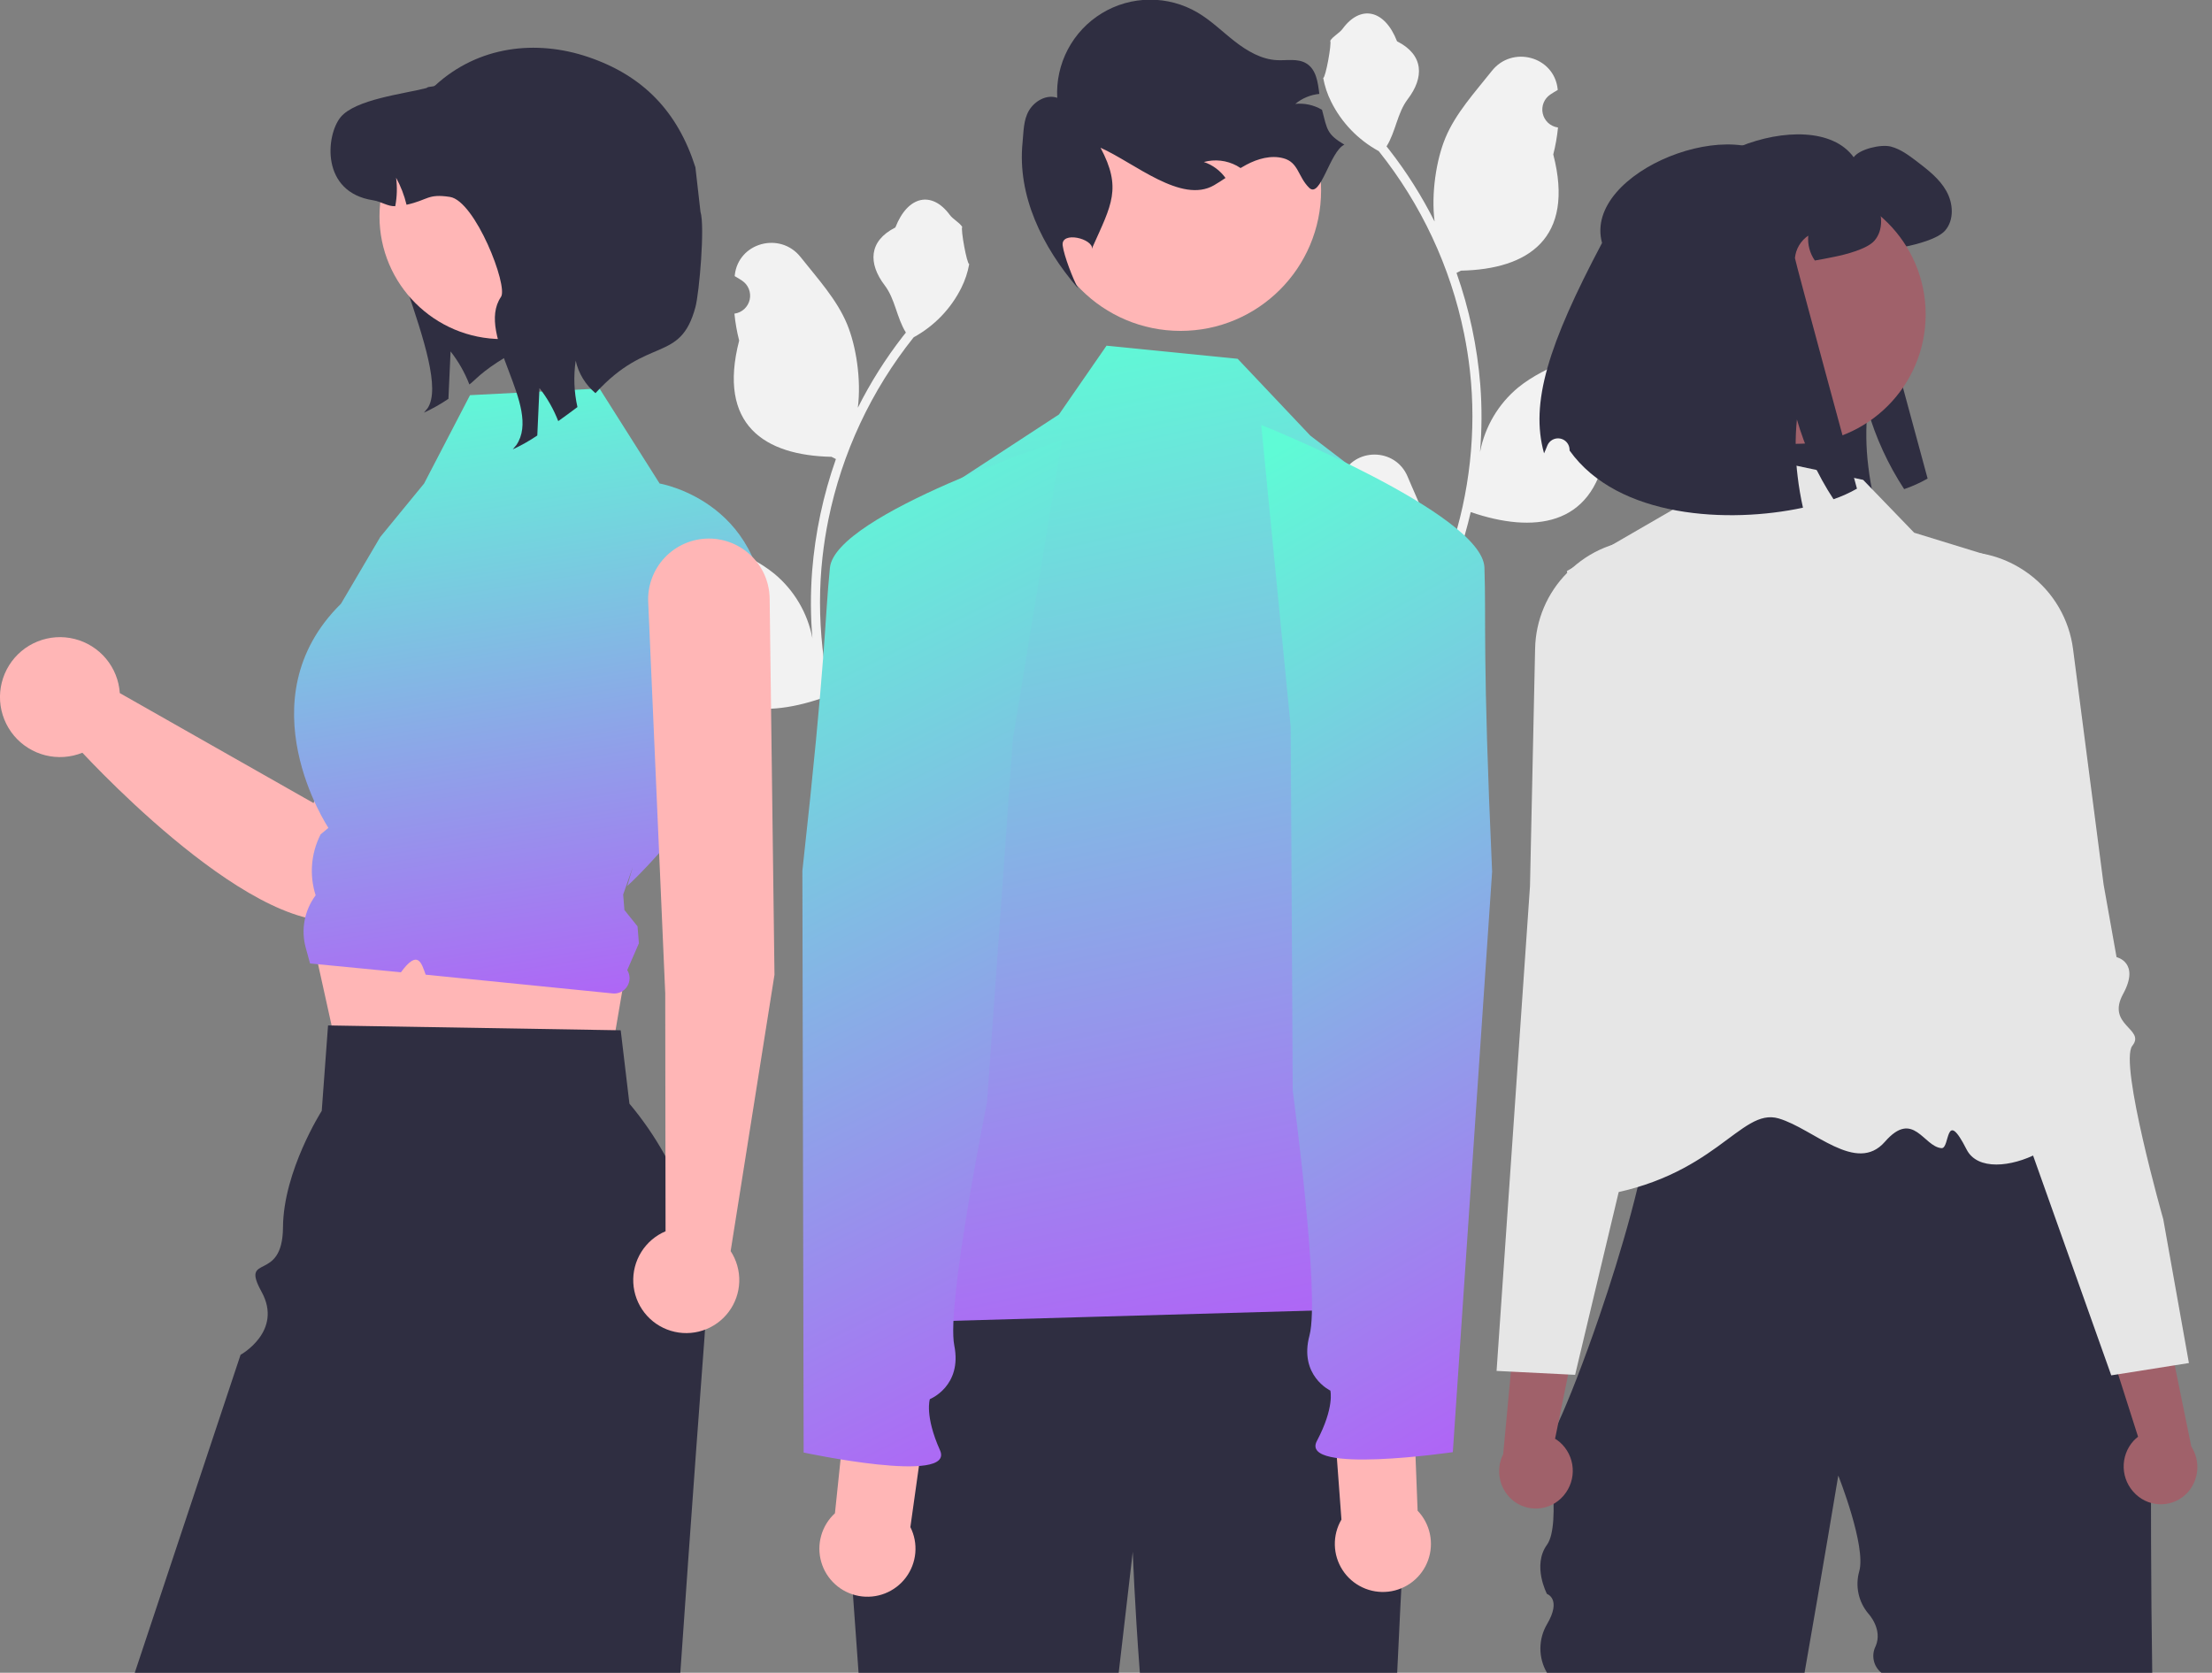 <svg width="119" height="90" viewBox="0 0 119 90" fill="none" xmlns="http://www.w3.org/2000/svg">
<rect x="0" y="0" width="119" height="90" fill="#808080" stroke="none"/>
<g clip-path="url(#clip0_1620_2)">
<path d="M71.68 27.121C71.827 27.128 71.973 27.089 72.097 27.01C72.222 26.931 72.319 26.816 72.376 26.68C72.432 26.545 72.446 26.395 72.415 26.251C72.383 26.107 72.309 25.976 72.201 25.876C72.183 25.804 72.169 25.753 72.151 25.68C72.158 25.665 72.164 25.649 72.171 25.634C72.832 24.057 75.073 24.068 75.728 25.647C76.31 27.048 77.05 28.451 77.233 29.933C77.313 30.588 77.279 31.252 77.133 31.895C78.499 28.914 79.209 25.675 79.213 22.396C79.213 21.573 79.168 20.751 79.076 19.933C79.001 19.263 78.896 18.597 78.761 17.936C78.029 14.351 76.457 10.991 74.173 8.131C73.068 7.528 72.174 6.601 71.613 5.474C71.409 5.069 71.265 4.637 71.185 4.191C71.31 4.207 71.656 2.308 71.561 2.192C71.735 1.928 72.046 1.797 72.236 1.54C73.18 0.26 74.48 0.484 75.158 2.222C76.608 2.954 76.622 4.168 75.733 5.335C75.167 6.078 75.089 7.082 74.592 7.877C74.643 7.943 74.697 8.006 74.748 8.072C75.682 9.272 76.496 10.562 77.178 11.922C76.985 10.414 77.27 8.597 77.756 7.426C78.309 6.091 79.346 4.967 80.259 3.814C81.356 2.428 83.605 3.033 83.798 4.789C83.8 4.806 83.801 4.823 83.803 4.84C83.668 4.917 83.535 4.998 83.405 5.084C83.242 5.193 83.115 5.349 83.042 5.531C82.969 5.713 82.953 5.913 82.995 6.105C83.038 6.296 83.137 6.47 83.28 6.605C83.423 6.739 83.604 6.827 83.798 6.857L83.817 6.86C83.769 7.348 83.684 7.833 83.562 8.309C84.733 12.838 82.205 14.488 78.594 14.562C78.514 14.603 78.436 14.644 78.357 14.683C79.042 16.626 79.472 18.65 79.636 20.704C79.729 21.915 79.723 23.133 79.62 24.343L79.626 24.3C79.888 22.954 80.606 21.739 81.659 20.861C83.224 19.576 85.435 19.102 87.123 18.069C87.936 17.571 88.977 18.214 88.836 19.156C88.833 19.171 88.831 19.186 88.829 19.201C88.577 19.304 88.332 19.422 88.095 19.555C87.959 19.632 87.827 19.713 87.697 19.799C87.534 19.908 87.407 20.063 87.334 20.246C87.261 20.428 87.244 20.628 87.287 20.819C87.329 21.011 87.429 21.185 87.572 21.319C87.715 21.453 87.895 21.541 88.089 21.571L88.109 21.574C88.124 21.576 88.136 21.578 88.15 21.58C87.72 22.607 87.117 23.552 86.366 24.374C85.634 28.328 82.488 28.704 79.123 27.552H79.121C78.752 29.156 78.217 30.718 77.525 32.212H71.823C71.803 32.148 71.784 32.083 71.766 32.02C72.294 32.053 72.823 32.021 73.344 31.926C72.921 31.407 72.498 30.883 72.074 30.364C72.065 30.355 72.056 30.344 72.048 30.334C71.833 30.068 71.617 29.804 71.402 29.538L71.402 29.538C71.391 28.724 71.484 27.911 71.68 27.121L71.68 27.121Z" fill="#F2F2F2"/>
<path d="M89.987 12.528C88.927 8.663 97.478 5.348 99.724 8.461C100.036 8.018 101.19 7.75 101.719 7.885C102.249 8.021 102.694 8.361 103.128 8.689C103.726 9.148 104.345 9.623 104.711 10.283C105.081 10.94 105.138 11.836 104.641 12.406C104.247 12.86 103.085 13.153 102.493 13.272C102.08 13.356 101.733 13.424 101.434 13.473C101.163 13.082 101.038 12.608 101.081 12.135C100.88 12.27 100.712 12.449 100.588 12.657C100.464 12.865 100.388 13.099 100.364 13.34C100.356 13.441 103.701 25.748 103.701 25.748C103.299 25.977 102.877 26.167 102.439 26.316C101.572 24.992 100.909 23.546 100.47 22.026C100.369 23.042 100.382 24.067 100.508 25.08C100.575 25.649 100.671 26.213 100.796 26.772C96.821 27.63 90.843 27.347 88.241 23.698C88.241 23.683 88.24 23.668 88.24 23.653C88.238 23.509 88.186 23.37 88.093 23.26C88 23.15 87.871 23.076 87.73 23.051C87.588 23.025 87.442 23.049 87.316 23.12C87.19 23.19 87.093 23.302 87.041 23.436C86.978 23.597 86.919 23.737 86.868 23.848C86.11 21.138 87.09 18.002 89.987 12.528Z" fill="#2F2E41"/>
<path d="M83.223 77.333V77.46C83.218 77.418 83.218 77.375 83.223 77.333Z" fill="#2F2E41"/>
<path d="M87.116 55.458C87.217 55.43 87.32 55.41 87.424 55.398C87.304 55.417 87.202 55.437 87.116 55.458Z" fill="#2F2E41"/>
<path d="M87.026 55.48C87.053 55.473 87.083 55.465 87.116 55.458C87.086 55.465 87.057 55.471 87.026 55.48Z" fill="#2F2E41"/>
<path d="M115.785 89.999H101.215C101.007 89.834 100.862 89.601 100.806 89.341C100.749 89.082 100.783 88.81 100.903 88.573C101.301 87.66 100.521 86.826 100.521 86.826C100.256 86.515 100.072 86.145 99.985 85.746C99.898 85.348 99.91 84.934 100.022 84.542C100.408 83.193 98.895 79.388 98.895 79.388C98.895 79.388 98.079 84.302 97.08 89.999H83.223C82.991 89.604 82.869 89.154 82.869 88.695C82.869 88.237 82.991 87.787 83.223 87.391C84.031 86.022 83.223 85.759 83.223 85.759C83.223 85.759 82.416 84.227 83.223 83.115C84.031 82.002 83.223 77.46 83.223 77.46C83.254 77.66 83.484 77.295 83.838 76.53C84.377 75.365 85.201 73.27 86.034 70.838C86.629 69.102 87.229 67.192 87.731 65.325H87.732C87.863 64.835 87.988 64.349 88.105 63.867C88.335 62.922 88.533 62.005 88.682 61.143C89.007 59.287 89.115 57.692 88.865 56.655C88.658 55.792 88.205 55.316 87.424 55.398C87.843 55.328 88.456 55.263 89.212 55.2C89.348 55.19 89.489 55.179 89.635 55.166C95.274 54.74 107.37 54.496 107.37 54.496L111.075 61.131L115.768 69.536C115.768 69.536 115.64 80.811 115.785 89.999Z" fill="#2F2E41"/>
<path d="M100.233 25.818L91.697 24.007L90.002 27.419L84.294 30.723C84.294 30.723 87.973 45.767 87.952 47.883C87.899 53.254 79.304 65.296 85.796 64.369C92.288 63.443 93.607 59.563 95.691 60.176C97.57 60.73 99.866 63.191 101.402 61.431C102.938 59.67 103.48 61.703 104.451 61.773C104.913 61.807 104.635 59.55 105.797 61.843C106.958 64.137 113.118 61.05 111.031 58.962C107.553 55.485 106.847 29.852 106.847 29.852L102.976 28.66L100.233 25.818Z" fill="#E6E6E6"/>
<path d="M84.133 80.449C84.476 80.04 84.646 79.513 84.606 78.981C84.567 78.449 84.321 77.953 83.922 77.599C83.839 77.528 83.751 77.464 83.659 77.408L85.086 70.403L81.786 68.429L80.868 78.236C80.665 78.639 80.602 79.098 80.687 79.541C80.772 79.984 81.001 80.386 81.34 80.686C81.534 80.854 81.759 80.982 82.002 81.064C82.246 81.145 82.503 81.177 82.759 81.159C83.016 81.141 83.266 81.073 83.495 80.958C83.725 80.843 83.93 80.684 84.098 80.49C84.11 80.477 84.121 80.463 84.133 80.449Z" fill="#A0616A"/>
<path d="M94.378 43.526C94.357 43.301 94.07 43.199 93.672 43.058C93.272 42.934 92.892 42.755 92.543 42.523C91.662 41.887 92.009 41.221 92.489 40.301C92.582 40.122 92.68 39.935 92.771 39.742C93.042 39.169 92.61 36.803 91.484 32.711C91.137 31.451 91.139 30.562 90.899 29.971C90.66 29.381 90.182 29.09 88.878 29.029C87.302 28.95 85.76 29.498 84.588 30.554C84.556 30.582 84.523 30.613 84.491 30.642C84.432 30.698 84.373 30.755 84.316 30.814C83.232 31.904 82.612 33.371 82.585 34.908L82.579 35.17L82.31 47.673L81.554 58.645L80.512 73.759L81.284 73.797L84.364 73.951L84.737 73.969L85.623 70.251L86.69 65.778L87.082 64.135L88.298 59.037L88.865 56.655L89.212 55.2L89.353 54.606L90.042 51.719C90.058 51.658 91.642 45.406 93.47 44.36C94.151 43.971 94.397 43.744 94.378 43.526Z" fill="#E6E6E6"/>
<path d="M114.877 80.374C114.492 80.005 114.267 79.499 114.249 78.966C114.231 78.432 114.422 77.913 114.781 77.518C114.855 77.439 114.936 77.366 115.022 77.3L112.851 70.489L115.919 68.172L117.885 77.823C118.13 78.202 118.243 78.652 118.206 79.102C118.168 79.551 117.983 79.976 117.68 80.31C117.505 80.498 117.295 80.65 117.061 80.757C116.828 80.864 116.575 80.924 116.319 80.933C116.062 80.942 115.806 80.901 115.565 80.812C115.325 80.722 115.104 80.586 114.916 80.412C114.903 80.4 114.89 80.387 114.877 80.374Z" fill="#A0616A"/>
<path d="M116.378 65.596C116.378 65.596 113.985 57.176 114.715 56.264C115.445 55.353 113.289 55.175 114.218 53.477C115.147 51.779 113.865 51.496 113.865 51.496L113.169 47.593L111.925 38.005L111.888 37.72L111.526 34.931C111.425 34.135 111.164 33.367 110.759 32.673C110.355 31.979 109.814 31.374 109.171 30.894C109.138 30.869 109.104 30.845 109.071 30.821C108.917 30.711 108.761 30.608 108.601 30.515C107.407 29.81 106.005 29.544 104.636 29.761C102.057 30.163 102.86 31.125 102.441 33.702C101.762 37.892 101.585 40.289 101.917 40.831C102.028 41.013 102.146 41.188 102.258 41.355C102.833 42.22 103.25 42.844 102.442 43.573C102.119 43.839 101.761 44.058 101.377 44.224C100.997 44.408 100.722 44.54 100.726 44.766C100.73 44.985 100.999 45.183 101.718 45.496C102.589 45.878 103.525 47.319 104.292 48.792C104.9 49.979 105.442 51.199 105.917 52.446L112.505 70.975L113.58 73.997L113.95 73.939L116.994 73.456L117.758 73.335L116.378 65.596Z" fill="#E6E6E6"/>
<path d="M96.632 23.879C100.478 23.879 103.596 20.761 103.596 16.915C103.596 13.069 100.478 9.95 96.632 9.95C92.785 9.95 89.667 13.069 89.667 16.915C89.667 20.761 92.785 23.879 96.632 23.879Z" fill="#A0616A"/>
<path d="M86.186 13.071C85.126 9.206 93.677 5.891 95.922 9.004C96.235 8.561 97.389 8.293 97.918 8.428C98.448 8.564 98.893 8.904 99.327 9.232C99.925 9.691 100.544 10.166 100.91 10.826C101.279 11.483 101.336 12.379 100.84 12.949C100.446 13.402 99.284 13.696 98.692 13.815C98.279 13.899 97.932 13.967 97.633 14.016C97.362 13.625 97.237 13.151 97.28 12.678C97.079 12.813 96.91 12.992 96.787 13.2C96.663 13.408 96.586 13.642 96.563 13.883C96.555 13.983 99.9 26.291 99.9 26.291C99.498 26.52 99.076 26.71 98.638 26.859C97.771 25.535 97.108 24.089 96.669 22.569C96.568 23.585 96.581 24.61 96.707 25.623C96.774 26.192 96.87 26.756 96.995 27.315C93.02 28.173 87.041 27.89 84.44 24.241C84.44 24.226 84.439 24.211 84.439 24.196C84.437 24.052 84.385 23.913 84.292 23.803C84.199 23.693 84.07 23.619 83.928 23.594C83.787 23.568 83.64 23.593 83.515 23.663C83.389 23.733 83.292 23.845 83.239 23.979C83.176 24.14 83.118 24.28 83.066 24.391C82.309 21.681 83.289 18.545 86.186 13.071Z" fill="#2F2E41"/>
<path d="M51.647 37.136C51.5 37.143 51.354 37.105 51.23 37.026C51.105 36.947 51.008 36.832 50.951 36.696C50.895 36.56 50.881 36.41 50.912 36.266C50.944 36.123 51.018 35.992 51.126 35.892C51.145 35.82 51.157 35.768 51.176 35.696C51.169 35.681 51.163 35.665 51.156 35.649C50.495 34.073 48.255 34.084 47.599 35.662C47.017 37.064 46.277 38.467 46.094 39.949C46.014 40.603 46.048 41.267 46.194 41.91C44.828 38.93 44.118 35.69 44.114 32.411C44.114 31.589 44.159 30.767 44.251 29.949C44.327 29.278 44.431 28.613 44.566 27.952C45.298 24.367 46.87 21.006 49.154 18.146C50.259 17.543 51.153 16.616 51.715 15.49C51.918 15.085 52.062 14.652 52.142 14.206C52.017 14.223 51.672 12.324 51.766 12.207C51.592 11.944 51.281 11.813 51.091 11.556C50.148 10.276 48.847 10.499 48.169 12.238C46.719 12.97 46.705 14.183 47.594 15.351C48.16 16.093 48.238 17.098 48.735 17.893C48.684 17.958 48.63 18.022 48.579 18.087C47.645 19.288 46.831 20.578 46.149 21.938C46.342 20.429 46.057 18.613 45.571 17.441C45.018 16.107 43.981 14.983 43.068 13.829C41.971 12.444 39.722 13.049 39.529 14.805C39.527 14.822 39.526 14.839 39.524 14.856C39.659 14.932 39.792 15.014 39.922 15.1C40.085 15.209 40.212 15.364 40.285 15.546C40.358 15.729 40.374 15.929 40.332 16.12C40.289 16.312 40.19 16.486 40.047 16.62C39.904 16.755 39.723 16.842 39.529 16.872L39.51 16.875C39.558 17.364 39.643 17.848 39.765 18.324C38.594 22.854 41.122 24.504 44.733 24.578C44.813 24.619 44.891 24.66 44.97 24.698C44.285 26.642 43.855 28.665 43.691 30.719C43.598 31.931 43.604 33.148 43.707 34.359L43.701 34.316C43.44 32.97 42.721 31.755 41.668 30.877C40.103 29.591 37.892 29.118 36.204 28.084C35.391 27.587 34.35 28.23 34.492 29.172C34.494 29.187 34.496 29.202 34.498 29.217C34.75 29.32 34.995 29.438 35.232 29.571C35.368 29.647 35.5 29.728 35.63 29.814C35.794 29.923 35.92 30.079 35.993 30.261C36.066 30.443 36.083 30.643 36.04 30.835C35.998 31.026 35.898 31.201 35.755 31.335C35.612 31.469 35.432 31.557 35.238 31.587L35.218 31.59C35.203 31.592 35.191 31.594 35.177 31.596C35.607 32.623 36.21 33.568 36.961 34.39C37.693 38.344 40.839 38.719 44.204 37.568H44.206C44.575 39.172 45.11 40.734 45.802 42.227H51.504C51.524 42.164 51.543 42.099 51.561 42.035C51.033 42.068 50.504 42.037 49.983 41.941C50.407 41.422 50.83 40.899 51.253 40.38C51.262 40.37 51.271 40.36 51.279 40.349C51.494 40.084 51.71 39.82 51.925 39.554L51.925 39.554C51.937 38.739 51.843 37.927 51.647 37.136L51.647 37.136Z" fill="#F2F2F2"/>
<path d="M25.041 8.461C24.912 8.763 20.922 8.73 20.739 8.999C19.33 11.072 24.409 19.893 23 21.969L22.804 22.203C23.264 21.991 23.705 21.742 24.124 21.458C24.162 20.609 24.199 19.756 24.24 18.907C24.662 19.446 25.003 20.045 25.251 20.684C25.579 20.453 25.848 20.024 27.254 19.181C27.823 18.555 28.48 18.015 29.203 17.577L25.041 8.461Z" fill="#2F2E41"/>
<path d="M27.939 25.453C27.499 25.166 26.996 24.988 26.473 24.934C25.951 24.88 25.423 24.952 24.933 25.143C24.444 25.334 24.007 25.64 23.659 26.033C23.311 26.427 23.061 26.898 22.932 27.407L16.868 43.207L6.445 37.29C6.4 36.61 6.14 35.962 5.703 35.438C5.266 34.915 4.674 34.544 4.013 34.377C3.352 34.211 2.655 34.258 2.023 34.512C1.39 34.766 0.854 35.214 0.492 35.792C0.13 36.369 -0.04 37.047 0.006 37.727C0.053 38.407 0.314 39.055 0.751 39.578C1.189 40.1 1.78 40.471 2.442 40.637C3.103 40.802 3.8 40.754 4.432 40.499C6.627 42.842 16.143 52.447 20.083 48.694C23.394 45.54 28.173 33.314 29.323 29.092C29.508 28.417 29.473 27.701 29.224 27.047C28.975 26.393 28.525 25.835 27.939 25.453Z" fill="#FFB6B6"/>
<path d="M16.553 49.356L18.466 58.005L32.459 59.271L33.745 51.74L16.553 49.356Z" fill="#FFB6B6"/>
<path d="M37.927 71.535C37.92 71.659 37.913 71.782 37.904 71.906C37.769 73.698 37.616 75.765 37.45 78.03C37.188 81.624 36.895 85.717 36.6 89.999H7.25L12.942 72.891C12.942 72.891 15.241 71.626 14.071 69.5C12.9 67.374 15.203 69.068 15.224 66.032C15.246 62.996 17.309 59.767 17.309 59.767L17.648 55.17L17.84 55.174L33.114 55.428L33.393 55.434L33.862 59.38C36.71 62.769 38.163 67.115 37.927 71.535Z" fill="#2F2E41"/>
<path d="M25.286 21.261L32.251 20.902L35.486 26.014C35.486 26.014 41.572 27.031 41.15 34.204C40.728 41.376 33.745 47.67 33.745 47.67L34.043 46.646L33.525 48.128L33.591 48.96L34.298 49.841L34.371 50.752L33.745 52.193C33.826 52.324 33.869 52.475 33.87 52.629C33.87 52.782 33.827 52.933 33.745 53.064C33.664 53.195 33.548 53.3 33.41 53.368C33.271 53.436 33.117 53.464 32.964 53.449L22.9 52.44C22.671 51.81 22.487 51.056 21.569 52.311L20.621 52.219L16.68 51.837L16.448 50.992C16.316 50.512 16.296 50.008 16.388 49.519C16.48 49.03 16.683 48.568 16.981 48.169C16.638 47.097 16.728 45.934 17.23 44.927L17.249 44.89L17.668 44.541C17.668 44.541 13.089 37.662 18.345 32.481L20.455 28.895L22.815 26.015L25.286 21.261Z" fill="url(#paint0_linear_1620_2)"/>
<path d="M27.019 18.244C30.667 18.244 33.624 15.287 33.624 11.639C33.624 7.992 30.667 5.035 27.019 5.035C23.372 5.035 20.415 7.992 20.415 11.639C20.415 15.287 23.372 18.244 27.019 18.244Z" fill="#FFB6B6"/>
<path d="M32.035 21.153C31.498 20.704 31.123 20.09 30.971 19.405C30.849 20.236 30.88 21.082 31.065 21.901C30.707 22.17 30.36 22.425 30.032 22.657C29.784 22.018 29.443 21.419 29.021 20.879C28.981 21.729 28.943 22.581 28.905 23.431C28.486 23.715 28.045 23.964 27.585 24.176L27.781 23.942C29.191 21.866 25.544 18.045 26.953 15.972C27.349 15.391 25.563 10.801 24.202 10.594C22.992 10.411 23.043 10.76 21.871 11.016C21.749 10.508 21.56 10.019 21.309 9.561C21.376 10.071 21.36 10.588 21.263 11.094C20.846 11.11 20.518 10.844 20.075 10.776C17.243 10.344 17.531 7.281 18.319 6.31C19.109 5.342 21.734 5.051 22.944 4.737C23.054 4.629 23.304 4.696 23.415 4.594C25.733 2.472 28.835 2.121 31.626 3.061C34.603 4.064 36.458 6.006 37.411 8.999L37.684 11.394C37.929 12.164 37.621 15.748 37.411 16.528C36.595 19.562 34.857 18.047 32.035 21.153Z" fill="#2F2E41"/>
<path d="M41.665 52.444L41.405 32.194C41.392 31.336 41.042 30.517 40.43 29.916C39.819 29.314 38.995 28.976 38.137 28.976C37.693 28.976 37.254 29.067 36.846 29.242C36.438 29.417 36.071 29.674 35.765 29.996C35.46 30.318 35.223 30.699 35.07 31.115C34.916 31.532 34.849 31.975 34.873 32.419L35.788 53.445L35.805 66.245C35.266 66.474 34.81 66.863 34.5 67.36C34.189 67.857 34.039 68.437 34.07 69.022C34.101 69.607 34.311 70.168 34.672 70.629C35.033 71.091 35.527 71.43 36.088 71.6C36.648 71.771 37.247 71.765 37.804 71.583C38.361 71.401 38.848 71.053 39.2 70.584C39.552 70.116 39.751 69.55 39.77 68.965C39.789 68.38 39.627 67.802 39.307 67.312L41.665 52.444Z" fill="#FFB6B6"/>
<path d="M75.752 78.643C75.752 78.643 75.35 85.875 75.165 90H61.321C61.036 86.246 60.94 83.488 60.94 83.488L60.183 90H46.189L45.321 77.94L49.514 67.548C49.514 67.548 72.234 65.972 74.341 67.971C76.447 69.969 75.752 78.643 75.752 78.643Z" fill="#2F2E41"/>
<path d="M63.51 17.803C67.686 17.803 71.072 14.418 71.072 10.241C71.072 6.065 67.686 2.679 63.51 2.679C59.333 2.679 55.948 6.065 55.948 10.241C55.948 14.418 59.333 17.803 63.51 17.803Z" fill="#FFB6B6"/>
<path d="M72.324 7.784C71.547 8.138 71.044 10.703 70.433 10.107C69.823 9.511 69.864 8.734 69.041 8.514C68.376 8.336 67.661 8.54 67.054 8.862C66.946 8.918 66.841 8.98 66.739 9.041C66.671 8.996 66.604 8.954 66.532 8.915C65.99 8.625 65.357 8.553 64.764 8.716C65.232 8.873 65.64 9.173 65.929 9.575C65.726 9.71 65.52 9.847 65.31 9.968C63.554 10.981 61.055 8.777 59.206 7.949C60.364 10.122 59.794 11.022 58.788 13.27L58.754 13.398C58.811 12.834 57.068 12.415 57.169 13.207C57.241 13.77 57.728 15.022 58.001 15.519C56.057 13.271 54.729 10.521 55.009 7.684C55.07 7.088 55.052 6.459 55.359 5.942C55.667 5.427 56.308 5.066 56.876 5.262C56.828 4.358 57.026 3.457 57.449 2.655C57.872 1.854 58.504 1.183 59.278 0.712C60.053 0.241 60.94 -0.011 61.846 -0.017C62.752 -0.024 63.643 0.215 64.424 0.674C65.15 1.1 65.755 1.702 66.421 2.222C67.086 2.741 67.853 3.194 68.696 3.237C69.231 3.263 69.813 3.132 70.273 3.41C70.806 3.731 70.897 4.404 70.977 5.052C70.502 5.099 70.052 5.286 69.683 5.59C70.175 5.54 70.67 5.646 71.097 5.894C71.106 5.897 71.113 5.902 71.121 5.907C71.402 6.977 71.373 7.215 72.324 7.784Z" fill="#2F2E41"/>
<path d="M46.222 71.207C52.662 63.669 50.487 54.081 47.931 44.403L48.418 30.106C48.441 29.404 48.634 28.719 48.978 28.108C49.323 27.496 49.809 26.977 50.397 26.593L56.971 22.298L59.529 18.599L66.583 19.304L70.494 23.44L74.823 26.745C75.91 27.575 76.737 28.698 77.207 29.983C77.677 31.267 77.769 32.659 77.474 33.995L73.331 52.731C73.331 52.731 75.064 62.444 74.007 63.517C72.949 64.59 70.225 63.517 72.385 64.722C74.978 66.167 77.336 65.9 76.024 67.212C74.712 68.524 76.372 70.348 76.372 70.348L46.222 71.207Z" fill="url(#paint1_linear_1620_2)"/>
<path d="M48.976 82.162L50.049 74.513L45.766 73.29L44.918 81.417C44.564 81.742 44.307 82.16 44.177 82.623C44.046 83.086 44.048 83.576 44.181 84.038C44.314 84.5 44.573 84.916 44.93 85.239C45.286 85.562 45.726 85.779 46.199 85.866C46.672 85.953 47.16 85.906 47.608 85.731C48.056 85.555 48.446 85.259 48.734 84.874C49.023 84.489 49.198 84.031 49.241 83.552C49.284 83.073 49.192 82.591 48.976 82.162Z" fill="#FFB6B6"/>
<path d="M57.131 23.677C57.131 23.677 44.938 27.645 44.647 30.549C44.356 33.453 44.453 35.23 43.166 46.85L43.234 78.15C43.234 78.15 51.409 79.9 50.57 78.029C49.732 76.157 50.024 75.277 50.024 75.277C50.024 75.277 51.777 74.585 51.338 72.388C50.9 70.191 53.1 59.302 53.1 59.302L54.489 39.773L57.131 23.677Z" fill="url(#paint2_linear_1620_2)"/>
<path d="M72.166 81.757L71.595 74.054L75.949 73.114L76.264 81.279C76.596 81.626 76.825 82.06 76.925 82.53C77.024 83.001 76.991 83.49 76.828 83.942C76.665 84.395 76.379 84.793 76.002 85.092C75.625 85.391 75.172 85.579 74.695 85.635C74.217 85.69 73.733 85.612 73.298 85.407C72.862 85.203 72.492 84.882 72.23 84.479C71.967 84.076 71.822 83.608 71.811 83.127C71.799 82.646 71.922 82.171 72.166 81.757Z" fill="#FFB6B6"/>
<path d="M67.851 22.864C67.851 22.864 79.759 27.621 79.859 30.537C79.959 33.454 79.747 35.221 80.272 46.9L78.158 78.129C78.158 78.129 69.886 79.341 70.845 77.528C71.804 75.716 71.57 74.818 71.57 74.818C71.57 74.818 69.866 74.013 70.447 71.85C71.029 69.686 69.545 58.676 69.545 58.676L69.436 39.098L67.851 22.864Z" fill="url(#paint3_linear_1620_2)"/>
</g>
<defs>
<linearGradient id="paint0_linear_1620_2" x1="17.022" y1="21.789" x2="22.618" y2="55.897" gradientUnits="userSpaceOnUse">
<stop stop-color="#5FFBD6"/>
<stop offset="1" stop-color="#B063F6"/>
</linearGradient>
<linearGradient id="paint1_linear_1620_2" x1="47.713" y1="20.032" x2="59.294" y2="74.162" gradientUnits="userSpaceOnUse">
<stop stop-color="#5FFBD6"/>
<stop offset="1" stop-color="#B063F6"/>
</linearGradient>
<linearGradient id="paint2_linear_1620_2" x1="43.828" y1="25.182" x2="67.743" y2="72.514" gradientUnits="userSpaceOnUse">
<stop stop-color="#5FFBD6"/>
<stop offset="1" stop-color="#B063F6"/>
</linearGradient>
<linearGradient id="paint3_linear_1620_2" x1="68.44" y1="24.381" x2="94.269" y2="69.484" gradientUnits="userSpaceOnUse">
<stop stop-color="#5FFBD6"/>
<stop offset="1" stop-color="#B063F6"/>
</linearGradient>
<clipPath id="clip0_1620_2">
<rect width="118.212" height="90" fill="white"/>
</clipPath>
</defs>
</svg>
